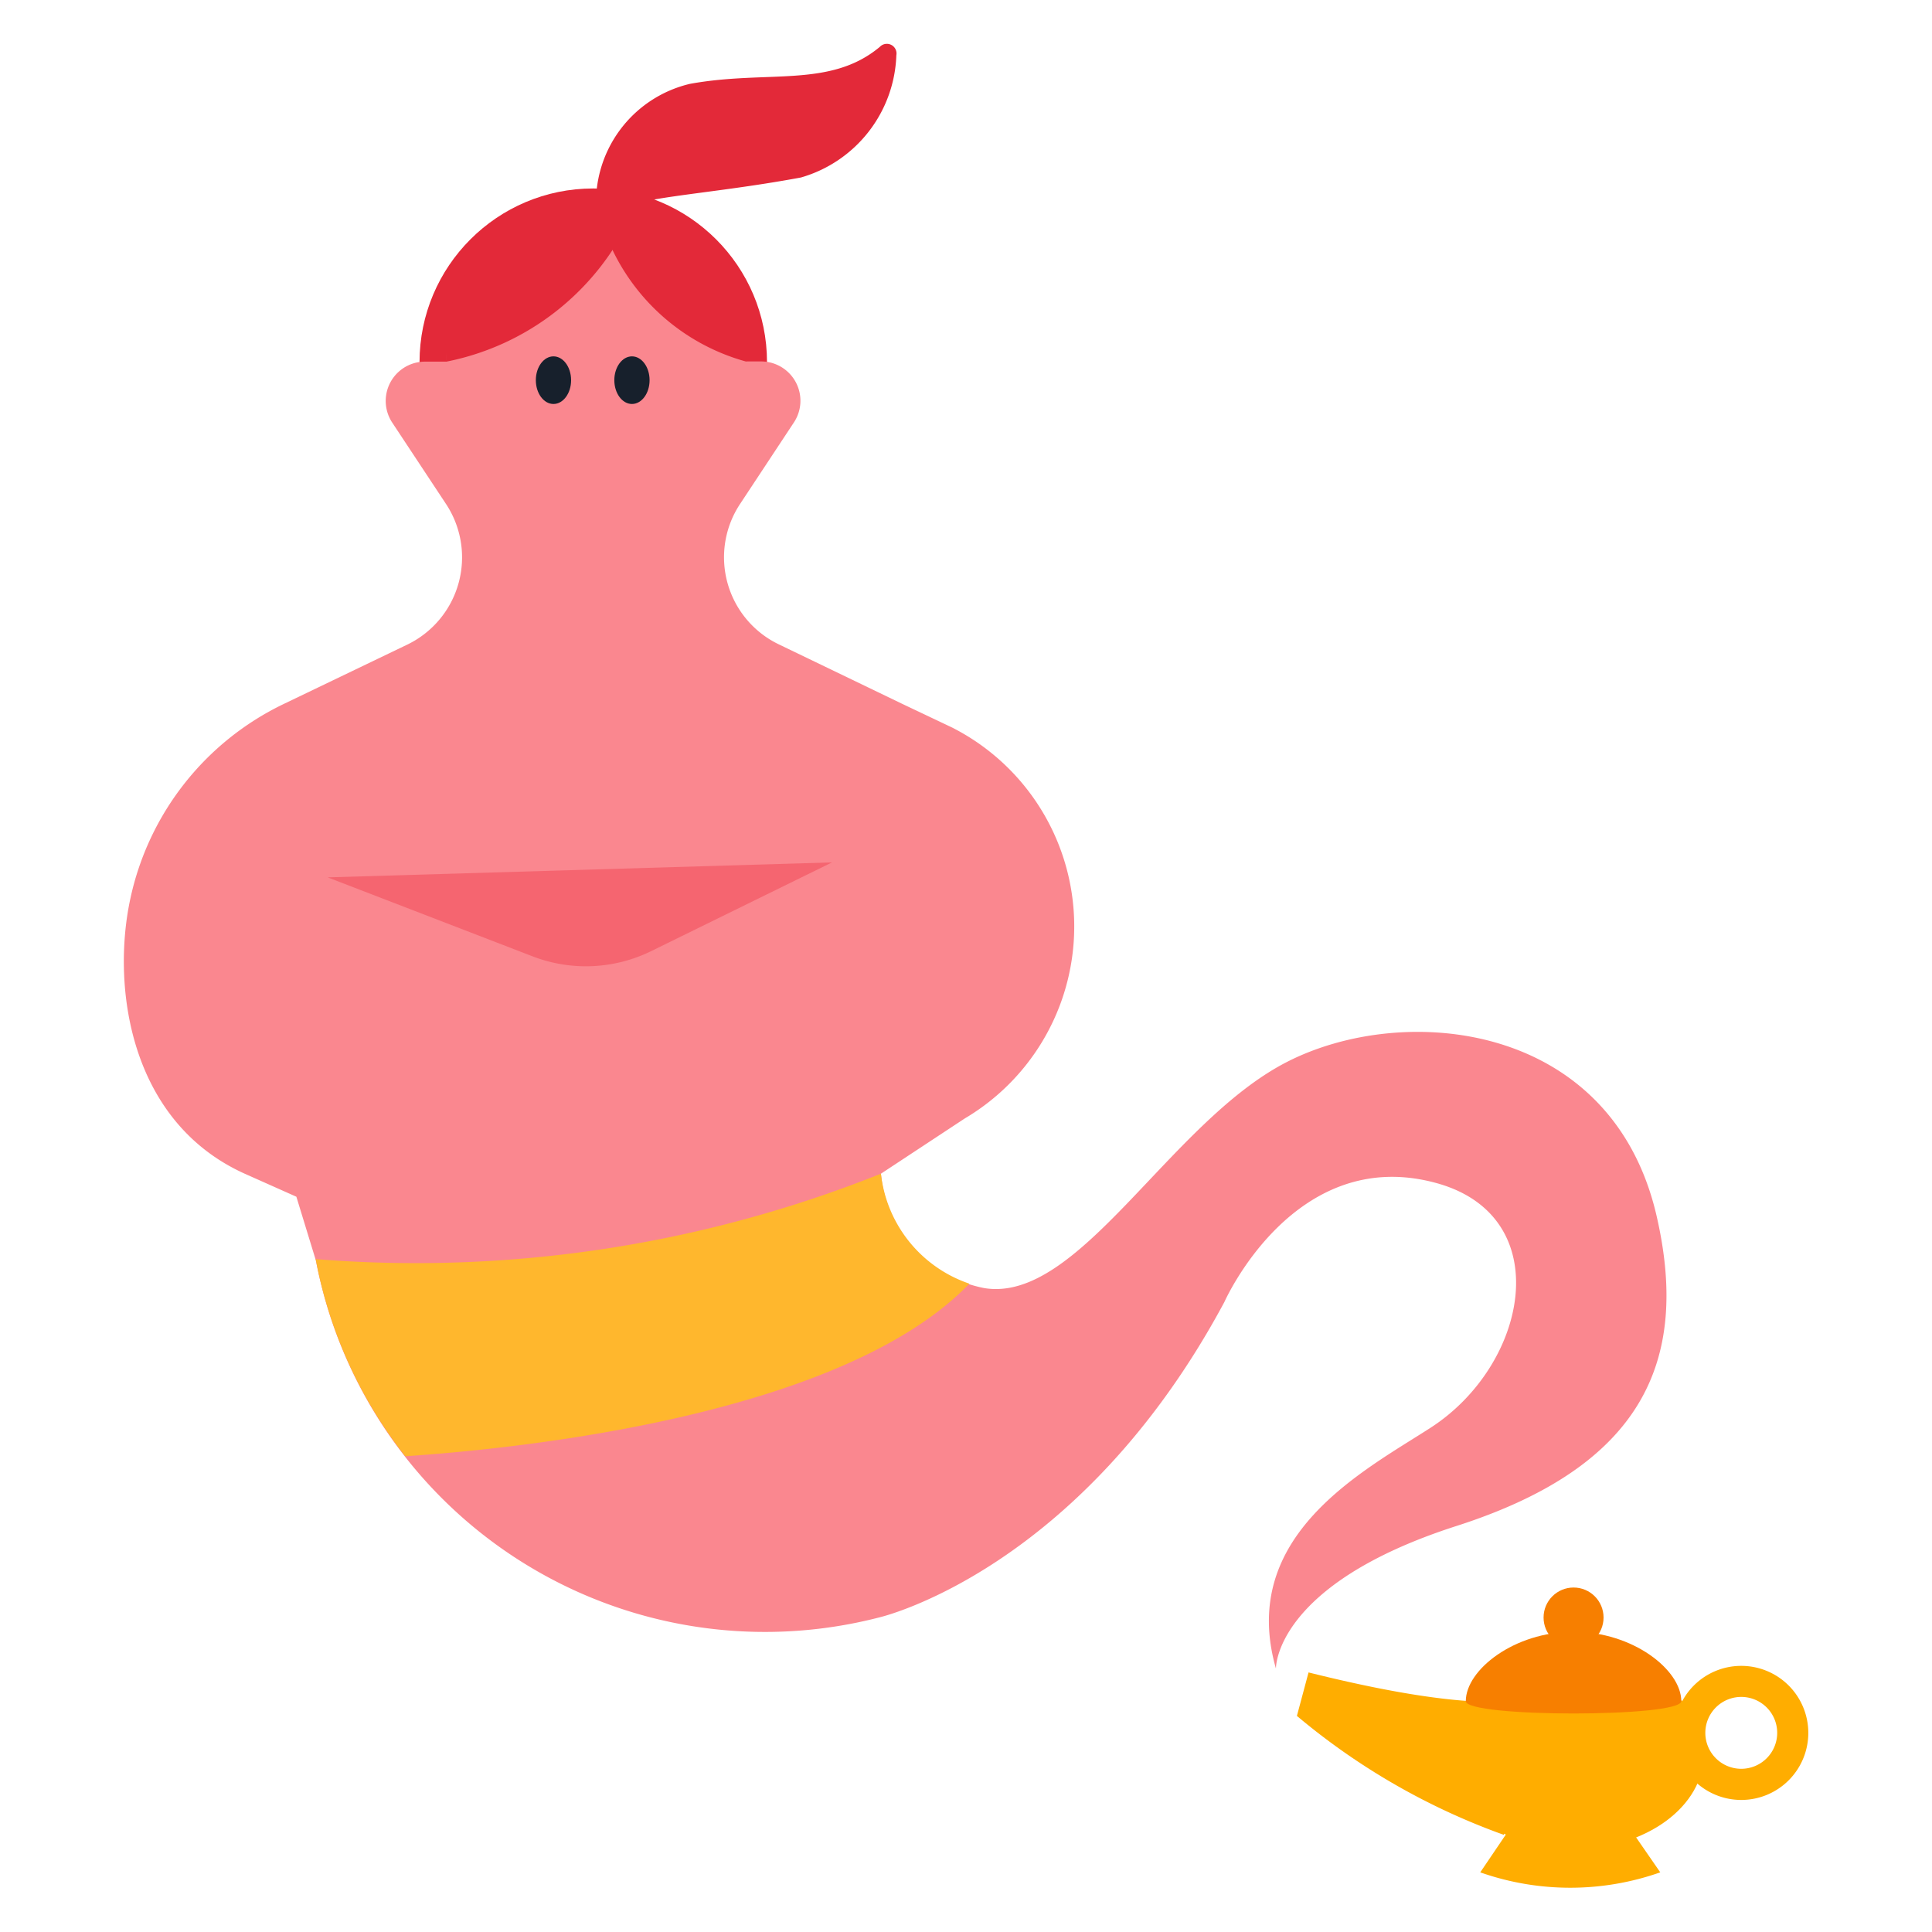 <svg id="Layer_1" data-name="Layer 1" xmlns="http://www.w3.org/2000/svg" viewBox="0 0 40 40"><defs><style>.cls-1{fill:#e32939;}.cls-2{fill:#fa878f;}.cls-3{fill:#ffad00;}.cls-4{fill:#f77f00;}.cls-5{fill:#ffb72d;}.cls-6{fill:#17202c;}.cls-7{fill:#f56570;}.cls-8{fill:none;}</style></defs><path class="cls-1" d="M12.346,4.375a2.526,2.526,0,0,1,1.939-2.639c1.607-.292,2.9.095,3.931-.766a.2.2,0,0,1,.342.174,2.731,2.731,0,0,1-1.976,2.531c-2.037.378-3.611.4-3.911.768Z"/><circle class="cls-1" cx="12.283" cy="7.499" r="3.597"/><circle class="cls-2" cx="12.348" cy="7.321" r="3.104"/><path class="cls-2" d="M10.868,7.487H8.8a.814.814,0,0,0-.683,1.257l1.117,1.69a2.005,2.005,0,0,1-.8,2.911L5.866,14.579A5.826,5.826,0,0,0,2.7,18.6c-.393,1.807-.03,4.618,2.366,5.7l1.07.477L6.541,26.1A9.465,9.465,0,0,0,18.2,33.488s4.154-.95,7.149-6.53c0,0,1.453-3.292,4.415-2.457,2.471.7,1.881,3.751-.147,5.06-1.379.89-3.99,2.228-3.2,4.985,0,0-.046-1.738,3.743-2.954C33.984,30.363,35,28.2,34.294,25.157c-.935-4.007-5.225-4.415-7.654-3.168s-4.3,5.007-6.265,4.679A2.655,2.655,0,0,1,18.239,24.3l1.733-1.142a4.619,4.619,0,0,0-.259-8.095l-1.028-.488-2.56-1.234a2,2,0,0,1-.8-2.911l1.116-1.69a.814.814,0,0,0-.682-1.257H10.868Z"/><ellipse class="cls-3" cx="32.595" cy="36.312" rx="2.682" ry="1.968"/><path class="cls-3" d="M31.136,37.989a13.993,13.993,0,0,1-4.285-2.463l.241-.9c2.26.563,4.068.8,5.029.441Z"/><path class="cls-3" d="M36.051,34.49a1.388,1.388,0,1,0,1.388,1.387A1.388,1.388,0,0,0,36.051,34.49Zm0,2.131a.744.744,0,1,1,.744-.744A.744.744,0,0,1,36.051,36.621Z"/><path class="cls-4" d="M34.809,35.22c0-.646-1-1.436-2.23-1.436s-2.231.79-2.231,1.436C30.348,35.561,34.809,35.561,34.809,35.22Z"/><circle class="cls-4" cx="32.579" cy="33.489" r="0.621"/><path class="cls-5" d="M20.07,26.577A2.721,2.721,0,0,1,18.239,24.3h0A25.947,25.947,0,0,1,6.532,26.068l.009.028a9.4,9.4,0,0,0,1.85,4.054C10.916,29.981,17.466,29.281,20.07,26.577Z"/><ellipse class="cls-6" cx="11.459" cy="7.871" rx="0.365" ry="0.493"/><ellipse class="cls-6" cx="13.084" cy="7.871" rx="0.365" ry="0.493"/><path class="cls-3" d="M34.374,38.765a5.611,5.611,0,0,1-3.727,0l.627-.926h2.46Z"/><path class="cls-7" d="M6.784,18.165,11.026,19.8a3.067,3.067,0,0,0,2.456-.108l3.744-1.837Z"/><path class="cls-1" d="M9.244,7.487a5.367,5.367,0,0,0,3.84-3.038s-1.49-1.271-3.166.813A3.052,3.052,0,0,0,9.244,7.487Z"/><path class="cls-1" d="M15.452,7.487a4.347,4.347,0,0,1-3.1-3.271,2.533,2.533,0,0,1,2.43,1.046A2.872,2.872,0,0,1,15.452,7.487Z"/><rect class="cls-8" width="40" height="40"/></svg>